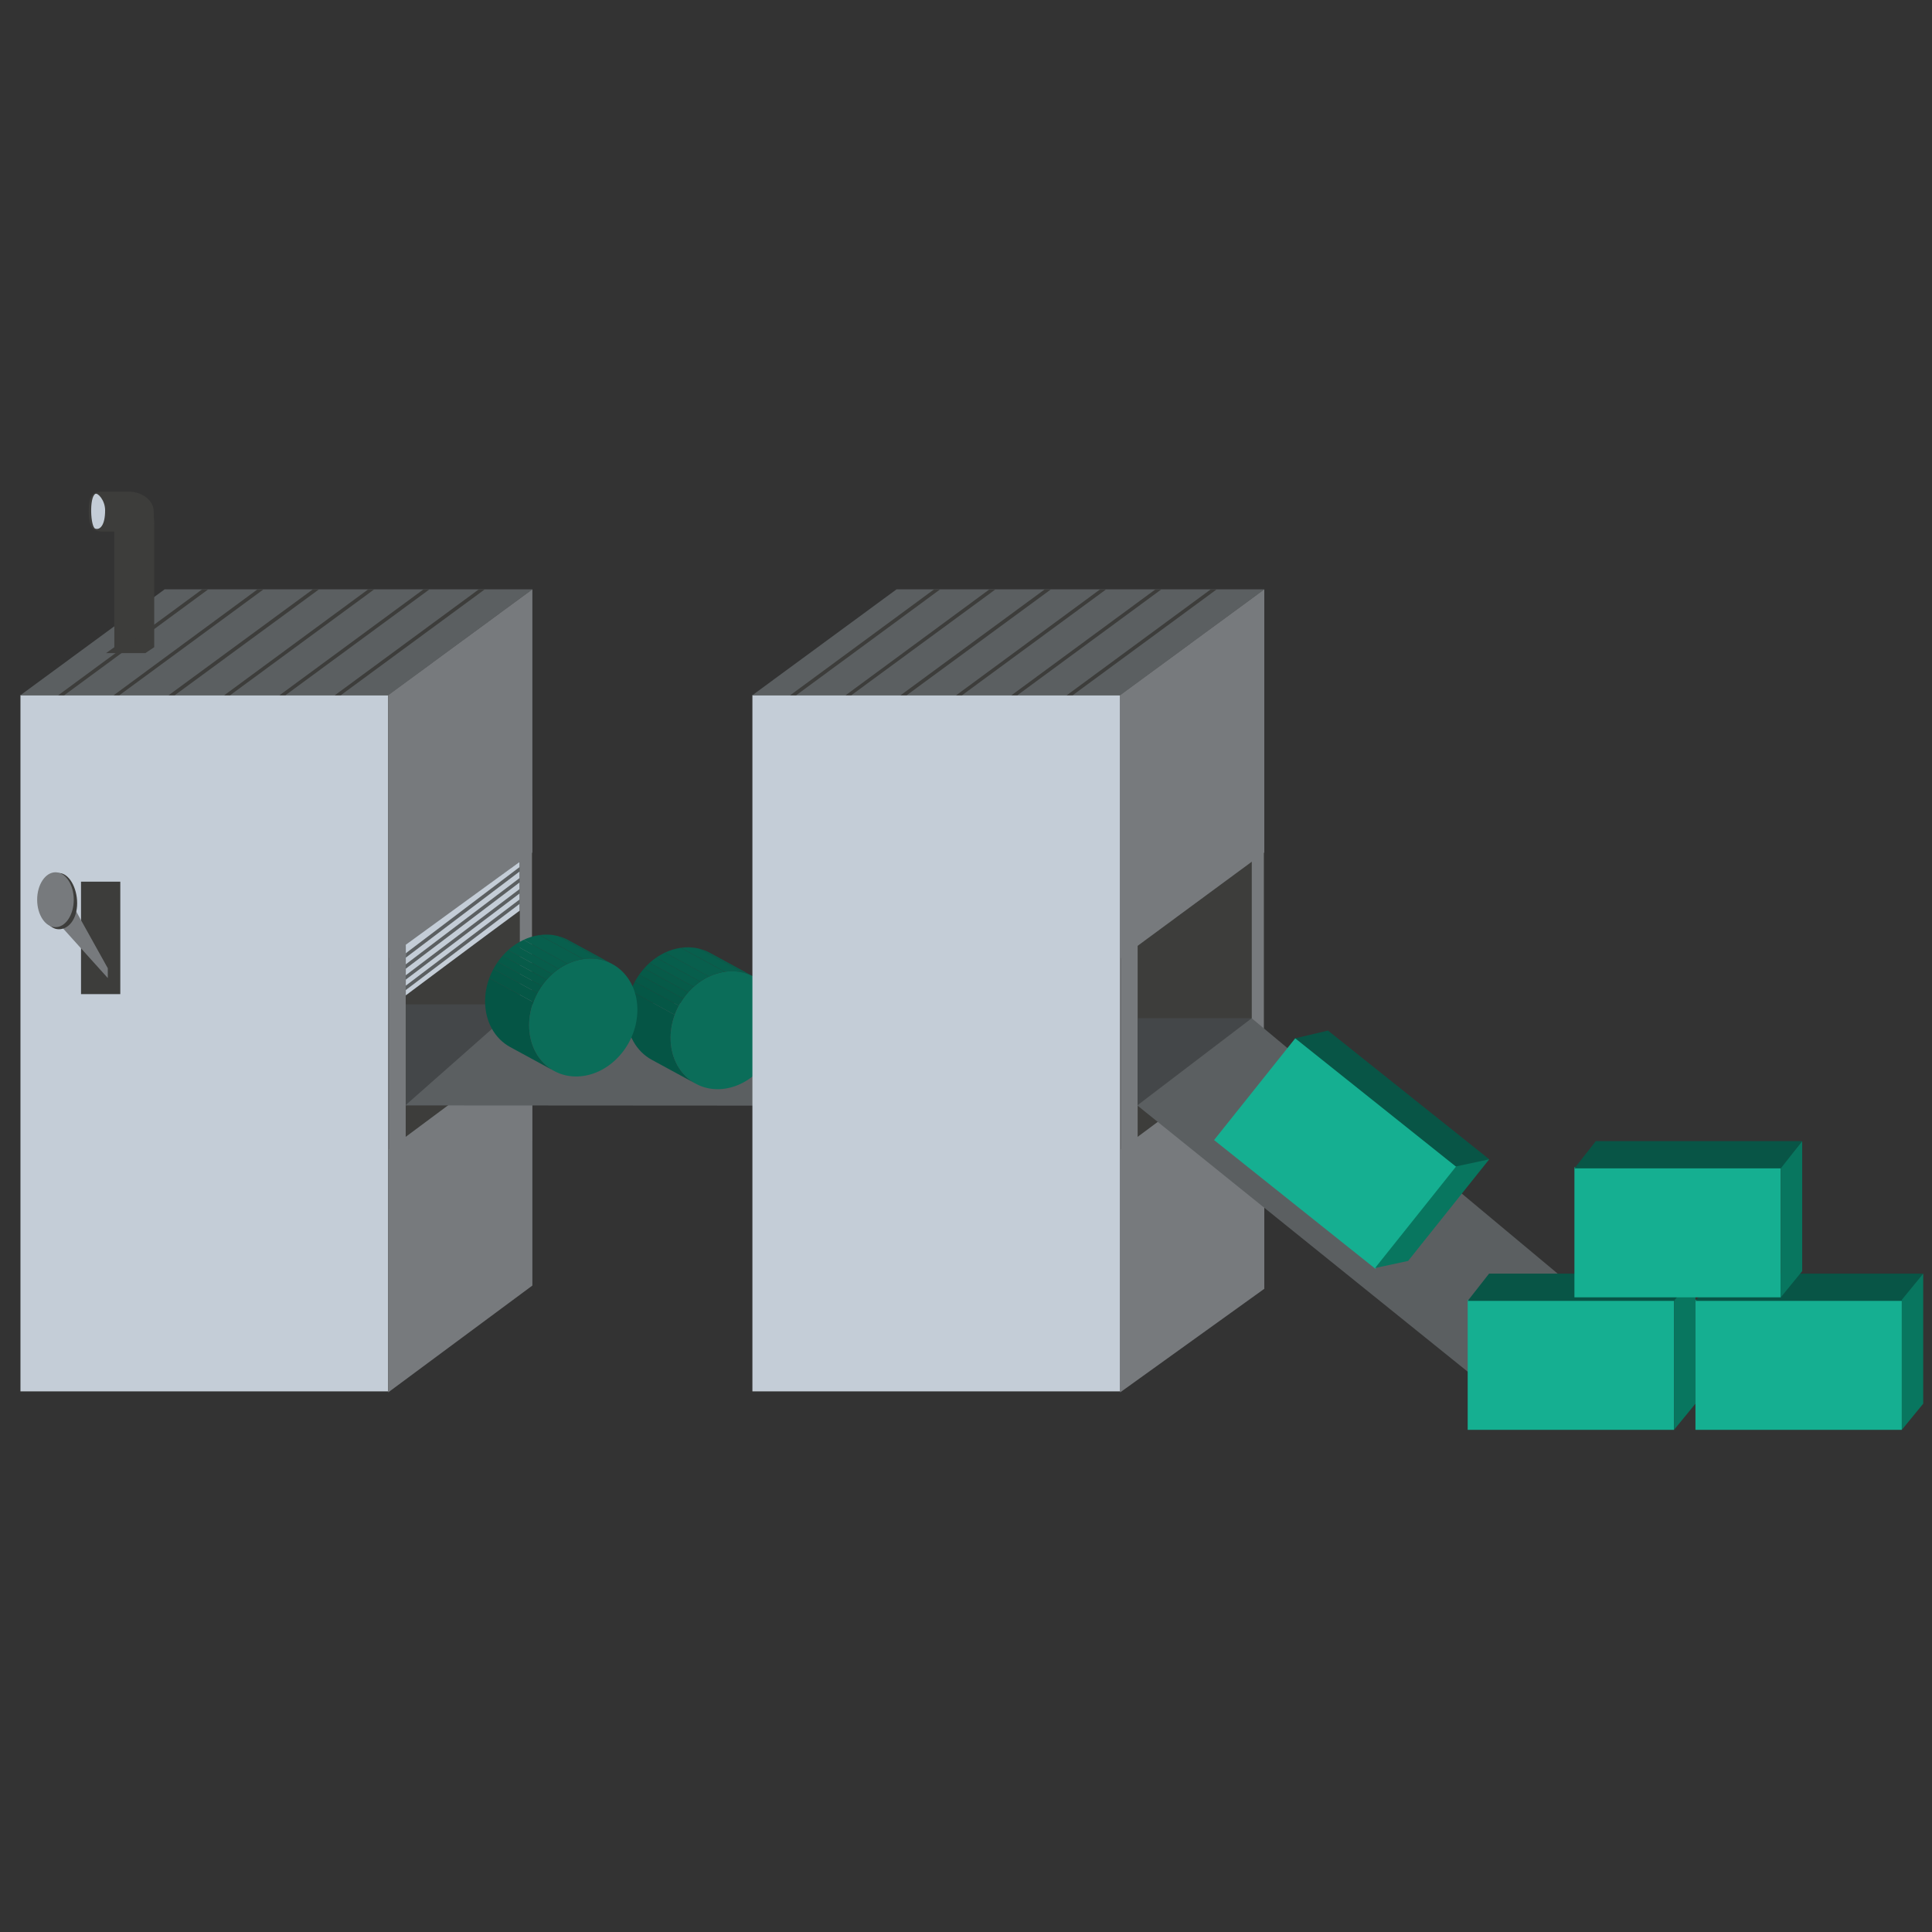 <?xml version="1.0" encoding="utf-8"?>
<!-- Generator: Adobe Illustrator 16.0.0, SVG Export Plug-In . SVG Version: 6.00 Build 0)  -->
<!DOCTYPE svg PUBLIC "-//W3C//DTD SVG 1.1//EN" "http://www.w3.org/Graphics/SVG/1.1/DTD/svg11.dtd">
<svg version="1.1" xmlns="http://www.w3.org/2000/svg" xmlns:xlink="http://www.w3.org/1999/xlink" x="0px" y="0px" width="200px"
	 height="200px" viewBox="0 0 200 200" enable-background="new 0 0 200 200" xml:space="preserve">
<rect x="0" y="0" width="200" height="200" fill="#333333" stroke="none"/>
<g id="batiment1">
	<rect x="2.118" y="71.961" fill="#C4CDD7" width="38.07" height="72.073"/>
	<polygon fill="#5B5F61" points="40.173,71.978 2.103,71.978 17.042,61.007 55.111,61.007 	"/>
	<polygon fill="#777A7D" points="55.111,133.08 40.189,144.138 40.189,71.961 55.111,61.007 	"/>
	<polygon fill="#3D3D3B" points="55.111,107.932 40.265,118.975 40.265,99.188 55.111,88.25 	"/>
	<rect x="40.258" y="88.926" fill="#777A7D" width="1.741" height="35.729"/>
	<rect x="53.812" y="82.397" fill="#777A7D" width="1.247" height="35.729"/>
	<path fill="#3D3D3B" d="M53.757,105.694h-7.716V94.978l7.716-5.638C53.757,92.204,53.757,105.694,53.757,105.694z"/>
	<path fill="#3D3D3B" d="M15.964,66.997V54.227c0-1.687-0.924-3.056-2.064-3.056l0,0c-1.142,0-2.065,1.369-2.065,3.056v12.771
		c-0.86,0.615-0.86,0.615-0.86,0.615h4.065L15.964,66.997z"/>
	<path fill="#3D3D3B" d="M10.646,50.895h2.669c1.433,0,2.598,0.924,2.598,2.065l0,0c0,0.232,0.056,1.502-0.034,1.712
		c-0.348,0.812-1.422,0.353-2.564,0.353h-2.669c-1.196,0-1.458-0.594-1.458-2.073C9.188,51.311,9.52,50.895,10.646,50.895z"/>
	<path fill="#C4CDD7" d="M9.866,51.127c0.254-0.147,1.016,0.654,1.016,1.702c0,1.539-0.523,2.055-1.016,1.9
		C9.374,54.576,9.219,51.495,9.866,51.127z"/>
	<polygon fill="#3D3D3B" points="6.639,71.979 6.031,71.971 20.931,61.007 21.548,61.015 	"/>
	<polygon fill="#3D3D3B" points="12.354,71.974 11.766,71.974 26.654,61.011 27.272,61.017 	"/>
	<polygon fill="#3D3D3B" points="18.089,71.971 17.458,71.971 32.395,61.002 33.024,61.007 	"/>
	<polygon fill="#3D3D3B" points="23.811,71.979 23.206,71.979 38.118,61.007 38.742,61.007 	"/>
	<polygon fill="#3D3D3B" points="29.543,71.974 28.935,71.974 43.846,61.007 44.454,61.011 	"/>
	<polygon fill="#3D3D3B" points="35.272,71.974 34.653,71.979 49.571,61.007 50.183,61.011 	"/>
	<path fill="#C4CDD7" d="M42.006,97.802l11.783-8.581v5.055c-3.465,2.539-11.783,8.764-11.783,8.764V97.802z"/>
	<polygon fill="#5B5F61" points="41.999,101.416 41.999,100.963 53.803,92.023 53.796,92.484 	"/>
	<polygon fill="#5B5F61" points="41.999,102.495 41.999,102.04 53.803,93.102 53.796,93.563 	"/>
	<polygon fill="#5B5F61" points="41.999,100.285 41.999,99.832 53.796,90.891 53.803,91.338 	"/>
	<polygon fill="#5B5F61" points="42.006,99.137 42.014,98.676 53.803,89.745 53.803,90.207 	"/>
	<polygon fill="#444749" points="42.006,105.405 42.006,114.459 53.803,103.969 42.006,103.969 	"/>
</g>
<g id="Tapis_1">
	<polygon fill="#5B5F61" points="53.803,103.969 41.96,114.431 87.977,114.459 99.312,103.613 	"/>
</g>
<g id="sigle">
	<path fill="#3D3D3B" d="M10.975,68.415"/>
	<polygon fill="#5B5F61" points="117.746,104.528 117.746,114.431 121.674,114.784 129.573,108.965 129.573,105.405 	"/>
	<polygon fill="#085546" points="150.67,120.834 133.977,107.509 137.471,106.684 154.166,120.008 	"/>
	<path fill="#FFFFFF" stroke="#1E1E1C" stroke-miterlimit="10" d="M111.244,119.404"/>
	<path fill="#FFFFFF" stroke="#1E1E1C" stroke-miterlimit="10" d="M133.705,102.896"/>
	<g>
		<path fill="#15AF91" stroke="#C4CDD7" stroke-miterlimit="10" d="M87.151,113.063c0.079,0.136,0.195,0.267,0.331,0.381
			c0.028-0.019,0.059-0.033,0.087-0.052c-0.073-0.128-0.11-0.275-0.108-0.439c0.004-0.216,0.075-0.451,0.221-0.705l1.787-3.071
			l1.658-2.87l2.036,1.175l-1.723-6.424l-6.423,1.722l2.039,1.186l-2.109,3.65c-0.259,0.449-0.259,1.182,0,1.63L87.151,113.063z"/>
		<path fill="#15AF91" stroke="#C4CDD7" stroke-miterlimit="10" d="M88.133,112.2c-0.145,0.253-0.217,0.494-0.22,0.706
			c-0.006,0.321,0.14,0.584,0.412,0.745c0.156,0.077,0.321,0.134,0.481,0.161c0.031,0.004,0.065,0.008,0.097,0.011l0.336,0.008
			h6.111v-1.712v-2.988h-5.43L88.133,112.2z"/>
		<path fill="#15AF91" stroke="#C4CDD7" stroke-miterlimit="10" d="M102.084,96.997l-2.098-3.656
			c-0.258-0.449-0.892-0.819-1.409-0.82l-4.408-0.016c-0.175,0-0.364,0.046-0.547,0.118v0.082c0.164-0.011,0.329,0.031,0.486,0.127
			c0.182,0.11,0.353,0.291,0.499,0.545l1.758,3.091l1.647,2.873l-2.038,1.17l6.417,1.74l1.742-6.417L102.084,96.997z"/>
		<path fill="#15AF91" stroke="#C4CDD7" stroke-miterlimit="10" d="M94.294,93.562c-0.145-0.251-0.314-0.433-0.498-0.543
			c-0.274-0.168-0.575-0.173-0.852-0.02c-0.146,0.097-0.277,0.211-0.381,0.336c-0.02,0.025-0.039,0.052-0.058,0.077L92.331,93.7
			l-3.071,5.283l1.48,0.861l2.584,1.503l2.731-4.693L94.294,93.562z"/>
		<path fill="#15AF91" stroke="#C4CDD7" stroke-miterlimit="10" d="M104.243,109.262l-3.409,0.027l-0.019-2.419l-4.803,4.877
			l4.879,4.803l-0.011-2.427l4.34-0.033c0.533-0.003,1.183-0.387,1.445-0.85l2.237-3.946c0.151-0.266,0.212-0.627,0.188-0.974
			c-0.003,0.326-0.159,0.592-0.446,0.755c-0.192,0.106-0.441,0.167-0.74,0.17L104.243,109.262z"/>
		<path fill="#15AF91" stroke="#C4CDD7" stroke-miterlimit="10" d="M107.748,108.904c0.299-0.004,0.547-0.064,0.739-0.173
			c0.29-0.162,0.445-0.429,0.446-0.755c-0.011-0.179-0.049-0.354-0.107-0.512c-0.014-0.029-0.027-0.061-0.043-0.09l-0.167-0.302
			l-3.187-5.425l-1.52,0.896l-2.654,1.56l2.833,4.817L107.748,108.904z"/>
	</g>
</g>
<g id="ronds_verts">
	<g>
		<g>
			<g enable-background="new    ">
				<g enable-background="new    ">
					<defs>
						<path id="SVGID_1_" enable-background="new    " d="M73.477,98.63l4.559,2.48c-0.866-0.471-1.894-0.67-2.998-0.515
							l-4.559-2.48C71.583,97.961,72.611,98.159,73.477,98.63z"/>
					</defs>
					<clipPath id="SVGID_2_">
						<use xlink:href="#SVGID_1_"  overflow="visible"/>
					</clipPath>
					<g clip-path="url(#SVGID_2_)" enable-background="new    ">
						<path fill="#085F4D" d="M75.038,100.596l-4.559-2.48c0.683-0.096,1.337-0.057,1.941,0.099l4.559,2.48
							C76.375,100.539,75.721,100.5,75.038,100.596"/>
						<path fill="#075E4C" d="M76.979,100.695l-4.559-2.48c0.309,0.08,0.605,0.189,0.886,0.327l4.559,2.479
							C77.584,100.884,77.288,100.774,76.979,100.695"/>
						<path fill="#075D4B" d="M77.865,101.021l-4.559-2.479c0.058,0.028,0.114,0.058,0.17,0.088l4.559,2.48
							C77.979,101.08,77.922,101.05,77.865,101.021"/>
					</g>
				</g>
				<g>
					<path fill="#0B6D59" d="M75.038,100.596c3.1-0.436,5.602,1.918,5.596,5.265c-0.006,3.337-2.518,6.404-5.618,6.84
						c-3.092,0.435-5.603-1.927-5.596-5.264C69.425,104.09,71.945,101.03,75.038,100.596z"/>
				</g>
				<g enable-background="new    ">
					<defs>
						<path id="SVGID_3_" enable-background="new    " d="M72.024,112.185l-4.559-2.479c-1.568-0.854-2.609-2.599-2.605-4.749
							c0.006-3.346,2.526-6.406,5.619-6.84l4.559,2.48c-3.092,0.435-5.613,3.494-5.619,6.841
							C69.415,109.586,70.456,111.332,72.024,112.185z"/>
					</defs>
					<clipPath id="SVGID_4_">
						<use xlink:href="#SVGID_3_"  overflow="visible"/>
					</clipPath>
					<g clip-path="url(#SVGID_4_)" enable-background="new    ">
						<path fill="#055545" d="M72.024,112.185l-4.559-2.479c-1.568-0.854-2.609-2.599-2.605-4.749
							c0.001-0.822,0.155-1.628,0.432-2.382l4.559,2.48c-0.277,0.753-0.43,1.559-0.432,2.382
							C69.415,109.586,70.456,111.332,72.024,112.185"/>
						<path fill="#055746" d="M69.851,105.055l-4.559-2.48c0.119-0.325,0.262-0.641,0.425-0.943l4.559,2.479
							C70.112,104.414,69.97,104.729,69.851,105.055"/>
						<path fill="#065847" d="M70.275,104.11l-4.559-2.479c0.138-0.256,0.291-0.504,0.457-0.741l4.559,2.48
							C70.566,103.606,70.413,103.854,70.275,104.11"/>
						<path fill="#065A48" d="M70.732,103.37l-4.559-2.48c0.157-0.224,0.326-0.438,0.505-0.641l4.559,2.48
							C71.058,102.933,70.889,103.146,70.732,103.37"/>
						<path fill="#075B49" d="M71.237,102.729l-4.559-2.48c0.181-0.205,0.372-0.398,0.573-0.579l4.559,2.48
							C71.608,102.332,71.417,102.525,71.237,102.729"/>
						<path fill="#075D4B" d="M71.81,102.151l-4.559-2.48c0.215-0.194,0.442-0.374,0.678-0.537l4.559,2.48
							C72.252,101.777,72.025,101.957,71.81,102.151"/>
						<path fill="#075E4C" d="M72.488,101.614l-4.559-2.48c0.291-0.201,0.595-0.377,0.912-0.526l4.559,2.479
							C73.083,101.237,72.778,101.413,72.488,101.614"/>
						<path fill="#085F4D" d="M73.399,101.088l-4.559-2.479c0.519-0.243,1.068-0.413,1.638-0.493l4.559,2.48
							C74.468,100.676,73.918,100.845,73.399,101.088"/>
					</g>
				</g>
			</g>
		</g>
	</g>
	<g>
		<g>
			<g enable-background="new    ">
				<g enable-background="new    ">
					<defs>
						<path id="SVGID_5_" enable-background="new    " d="M58.821,97.315l4.559,2.479c-0.863-0.47-1.887-0.668-2.985-0.514
							l-4.559-2.48C56.934,96.647,57.958,96.846,58.821,97.315z"/>
					</defs>
					<clipPath id="SVGID_6_">
						<use xlink:href="#SVGID_5_"  overflow="visible"/>
					</clipPath>
					<g clip-path="url(#SVGID_6_)" enable-background="new    ">
						<path fill="#085F4D" d="M60.394,99.281l-4.559-2.48c0.679-0.095,1.329-0.056,1.93,0.099l4.559,2.479
							C61.723,99.225,61.073,99.186,60.394,99.281"/>
						<path fill="#075E4C" d="M62.324,99.38L57.766,96.9c0.309,0.079,0.604,0.189,0.885,0.327l4.559,2.479
							C62.929,99.569,62.633,99.459,62.324,99.38"/>
						<path fill="#075D4B" d="M63.209,99.707l-4.559-2.479c0.058,0.028,0.114,0.058,0.17,0.088l4.559,2.479
							C63.323,99.765,63.267,99.735,63.209,99.707"/>
					</g>
				</g>
				<g>
					<path fill="#0B6D59" d="M60.394,99.281c3.092-0.435,5.594,1.928,5.588,5.265c-0.006,3.347-2.518,6.404-5.61,6.839
						c-3.1,0.436-5.602-1.917-5.596-5.264C54.782,102.784,57.294,99.717,60.394,99.281z"/>
				</g>
				<g enable-background="new    ">
					<defs>
						<path id="SVGID_7_" enable-background="new    " d="M57.374,110.871l-4.559-2.48c-1.566-0.852-2.602-2.595-2.598-4.749
							c0.006-3.337,2.518-6.405,5.618-6.84l4.559,2.48c-3.1,0.436-5.612,3.503-5.618,6.84
							C54.771,108.275,55.808,110.019,57.374,110.871z"/>
					</defs>
					<clipPath id="SVGID_8_">
						<use xlink:href="#SVGID_7_"  overflow="visible"/>
					</clipPath>
					<g clip-path="url(#SVGID_8_)" enable-background="new    ">
						<path fill="#055545" d="M57.374,110.871l-4.559-2.48c-1.566-0.852-2.602-2.595-2.598-4.749
							c0.001-0.822,0.155-1.628,0.432-2.382l4.559,2.48c-0.277,0.754-0.43,1.559-0.432,2.381
							C54.771,108.275,55.808,110.019,57.374,110.871"/>
						<path fill="#055746" d="M55.208,103.74l-4.559-2.48c0.12-0.325,0.262-0.641,0.425-0.944l4.559,2.48
							C55.47,103.099,55.327,103.415,55.208,103.74"/>
						<path fill="#065847" d="M55.633,102.796l-4.559-2.48c0.138-0.256,0.291-0.504,0.457-0.741l4.559,2.48
							C55.924,102.291,55.771,102.539,55.633,102.796"/>
						<path fill="#065A48" d="M56.09,102.055l-4.559-2.48c0.157-0.224,0.325-0.438,0.505-0.641l4.559,2.479
							C56.416,101.617,56.247,101.831,56.09,102.055"/>
						<path fill="#075B49" d="M56.595,101.413l-4.559-2.479c0.18-0.204,0.372-0.397,0.572-0.578l4.559,2.48
							C56.966,101.016,56.775,101.209,56.595,101.413"/>
						<path fill="#075D4B" d="M57.167,100.835l-4.559-2.48c0.215-0.194,0.442-0.373,0.678-0.536l4.559,2.479
							C57.609,100.462,57.382,100.642,57.167,100.835"/>
						<path fill="#075E4C" d="M57.845,100.299l-4.559-2.479c0.29-0.201,0.594-0.377,0.911-0.525l4.559,2.48
							C58.439,99.922,58.135,100.099,57.845,100.299"/>
						<path fill="#085F4D" d="M58.755,99.774l-4.559-2.48c0.519-0.243,1.068-0.413,1.639-0.493l4.559,2.48
							C59.824,99.361,59.274,99.53,58.755,99.774"/>
					</g>
				</g>
			</g>
		</g>
	</g>
</g>
<g id="Batiment_2">
	<rect x="77.889" y="71.961" fill="#C4CDD7" width="38.07" height="72.073"/>
	<polygon fill="#5B5F61" points="115.943,71.978 77.873,71.978 92.812,61.007 130.881,61.007 	"/>
	<polygon fill="#777A7D" points="130.881,133.415 115.959,144.138 115.959,71.961 130.881,61.007 	"/>
	<polygon fill="#3D3D3B" points="130.881,107.932 116.035,118.975 116.035,99.188 130.881,88.25 	"/>
	<rect x="116.028" y="88.926" fill="#777A7D" width="1.741" height="35.729"/>
	<rect x="129.582" y="82.397" fill="#777A7D" width="1.247" height="35.729"/>
	<path fill="#3D3D3B" d="M129.527,105.694h-7.716V94.978l7.716-5.638C129.527,92.204,129.527,105.694,129.527,105.694z"/>
	<polygon fill="#3D3D3B" points="82.409,71.979 81.801,71.971 96.702,61.007 97.317,61.015 	"/>
	<polygon fill="#3D3D3B" points="88.125,71.974 87.537,71.974 102.425,61.011 103.042,61.017 	"/>
	<polygon fill="#3D3D3B" points="93.859,71.971 93.229,71.971 108.164,61.002 108.795,61.007 	"/>
	<polygon fill="#3D3D3B" points="99.581,71.979 98.976,71.979 113.889,61.007 114.512,61.007 	"/>
	<polygon fill="#3D3D3B" points="105.313,71.974 104.705,71.974 119.617,61.007 120.223,61.011 	"/>
	<polygon fill="#3D3D3B" points="111.041,71.974 110.422,71.979 125.341,61.007 125.951,61.011 	"/>
	<path fill="#444749" d="M129.573,105.405H117.77v9.046C119.148,113.413,129.573,105.405,129.573,105.405z"/>
</g>
<g id="Tapis_2">
	<polygon fill="#5B5F61" points="129.573,105.405 117.73,114.431 154.343,143.937 162.084,132.541 	"/>
</g>
<g id="carton_sur_tapis">
	
		<rect x="127.515" y="112.61" transform="matrix(0.782 0.624 -0.624 0.782 104.633 -60.141)" fill="#15AF91" width="21.362" height="13.464"/>
	<polygon fill="#08765F" points="145.768,130.53 142.344,131.267 150.742,120.744 154.166,120.008 	"/>
</g>
<g id="tas_de_carton">
	<g>
		<rect x="151.934" y="134.555" fill="#15AF91" width="21.361" height="13.462"/>
		<polygon fill="#08765F" points="175.513,145.307 173.295,148.017 173.295,134.555 175.513,131.844 		"/>
		<polygon fill="#085546" points="173.295,134.669 151.934,134.669 154.15,131.844 175.513,131.844 		"/>
	</g>
	<g>
		<rect x="175.513" y="134.555" fill="#15AF91" width="21.362" height="13.462"/>
		<polygon fill="#085546" points="196.875,134.669 175.513,134.669 177.73,131.844 199.092,131.844 		"/>
		<polygon fill="#08765F" points="199.092,145.307 196.875,148.017 196.875,134.555 199.092,131.844 		"/>
	</g>
	<g>
		<rect x="162.984" y="120.836" fill="#15AF91" width="21.361" height="13.463"/>
		<polygon fill="#08765F" points="186.562,131.59 184.346,134.299 184.346,120.836 186.562,118.126 		"/>
		<polygon fill="#085546" points="184.346,120.95 162.984,120.95 165.201,118.126 186.562,118.126 		"/>
	</g>
</g>
<g id="levier">
	<rect x="8.387" y="91.27" fill="#3D3D3B" width="4.066" height="11.641"/>
	<polygon fill="#777A7D" points="6.631,92.101 11.159,100.231 11.159,101.248 5.246,94.688 	"/>
	<path fill="#3D3D3B" d="M7.987,93.495c0,1.607-0.848,2.701-1.895,2.701c-1.045,0-1.894-1.304-1.894-2.911
		c0-1.606,0.849-2.91,1.894-2.91C7.139,90.375,7.987,91.887,7.987,93.495z"/>
	<ellipse fill="#777A7D" cx="5.741" cy="93.14" rx="1.894" ry="2.841"/>
</g>
</svg>
